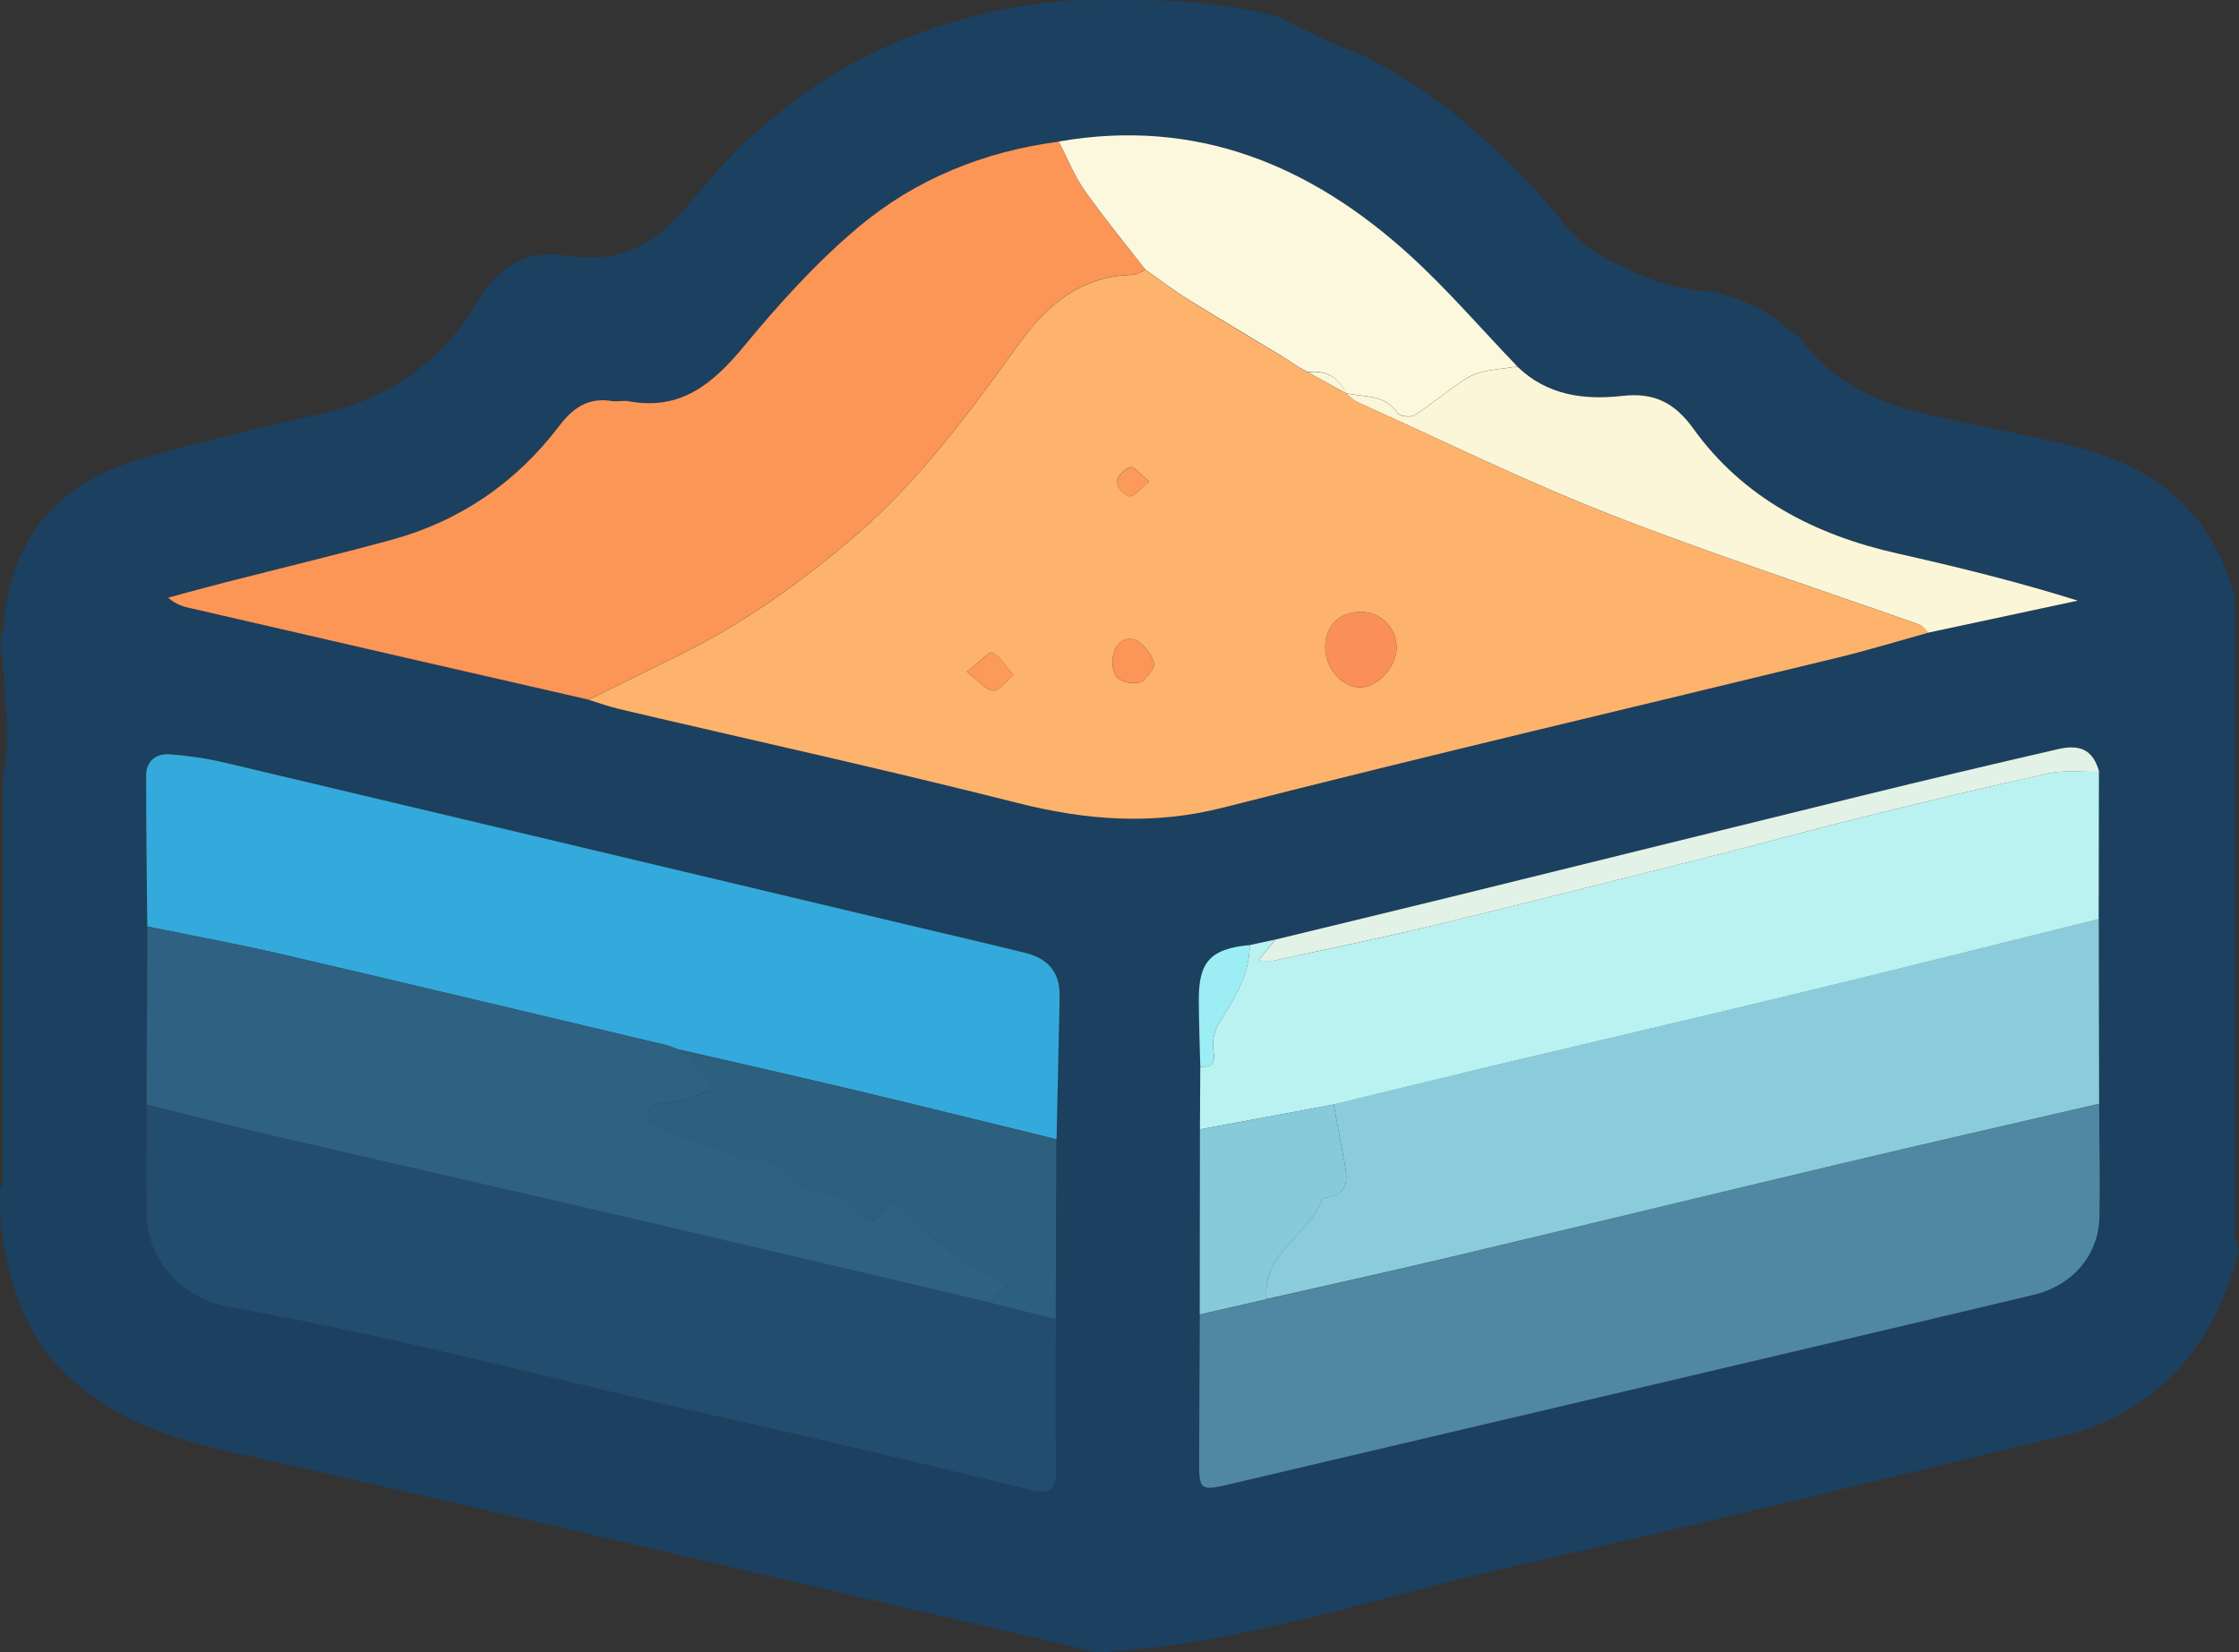 <?xml version="1.0" encoding="UTF-8"?>
<svg id="Layer_1" data-name="Layer 1" xmlns="http://www.w3.org/2000/svg" viewBox="0 0 195.81 144.54">
  <rect x="0" y="0" width="195.81" height="144.54" fill="#333333" stroke="none"/>
  <defs>
    <style>
      .cls-1 {
        fill: #fb9a59;
      }

      .cls-1, .cls-2, .cls-3, .cls-4, .cls-5, .cls-6, .cls-7, .cls-8, .cls-9, .cls-10, .cls-11, .cls-12, .cls-13, .cls-14, .cls-15, .cls-16, .cls-17, .cls-18 {
        stroke-width: 0px;
      }

      .cls-2 {
        fill: #87cad9;
      }

      .cls-3 {
        fill: #fdb36c;
      }

      .cls-4 {
        fill: #46add7;
      }

      .cls-5 {
        fill: #fcf8de;
      }

      .cls-6 {
        fill: #fcf6d8;
      }

      .cls-7 {
        fill: #8accdb;
      }

      .cls-8 {
        fill: #fb9657;
      }

      .cls-9 {
        fill: #1c405f;
      }

      .cls-10 {
        fill: #e3f2e7;
      }

      .cls-11 {
        fill: #2d5f7f;
      }

      .cls-12 {
        fill: #baf2f1;
      }

      .cls-13 {
        fill: #33aadb;
      }

      .cls-14 {
        fill: #5088a3;
      }

      .cls-15 {
        fill: #9dedf4;
      }

      .cls-16 {
        fill: #2f6182;
      }

      .cls-17 {
        fill: #fa9058;
      }

      .cls-18 {
        fill: #224d6f;
      }
    </style>
  </defs>
  <path class="cls-9" d="M195.46,107.75c-.01-18.21,0-36.43,0-54.64,0-.11-.01-.21-.04-.32,0-.24,0-.48,0-.72-1.91-6.98-6.66-11.09-13.46-12.87-4.43-1.16-8.96-1.93-13.43-2.96-4.35-1-8.25-2.81-11.01-6.59-.76-.6-1.54-1.21-2.37-1.83-1.13-.84-2.41-1.41-3.75-1.88-.35-.07-.7-.16-1.05-.29-.17-.06-.34-.1-.51-.15-.32,0-.65,0-.98-.04-2.59-.31-4.95-1.05-7.05-2.2-.07-.03-.14-.04-.21-.07-2.37-1.04-4.16-2.55-5.39-4.38-4.92-5.73-10.45-10.77-17.25-14.08-2.5-.89-4.89-2.19-7.28-3.3C105.75-.21,99.64-.03,93.34.05c-12.95,1.13-24.05,6.6-32.63,17.26-3.15,3.91-6.27,5.84-11.17,5.05-3.56-.58-6,.99-7.85,4.12-2.92,4.97-7.33,8.16-12.97,9.56-2.44.61-4.91,1.08-7.34,1.72-4.02,1.07-8.19,1.81-11.97,3.45C3.74,43.67.85,48.47.31,54.64c.03.09.07.17.08.26,0,.03-.07.07-.11.1l-.24,1.12c.08.12.08.23,0,.34.07.49.15.98.22,1.47.13,2.27.33,4.54.37,6.81.02,1.17-.24,2.35-.38,3.53,0,.73,0,1.45,0,2.18,0,.75,0,1.49,0,2.24v6.22s-.02,3.36-.02,3.36c0,5.63,0,11.26,0,16.89,0,1.49,0,2.97,0,4.46-.08.12-.16.24-.24.36,0,.36,0,.72,0,1.08.14,4.79,1.27,9.28,4.04,13.28,4.15,5.05,9.73,7.25,15.96,8.63,18.54,4.13,37.01,8.52,55.51,12.81,6.09,1.41,12.17,2.82,18.25,4.24.51.14,1.02.28,1.53.42.25.03.5.06.74.1,12.66-.65,24.57-4.91,36.8-7.64,16.24-3.63,32.4-7.67,48.59-11.53,7.94-2.45,12.34-8.09,14.37-15.88-.12-.58-.35-1.16-.35-1.75ZM92.65,87.83c-.09,3.94-.17,7.88-.26,11.82-.02,5.25-.03,10.49-.05,15.74,0,4.41-.05,8.83.02,13.24.03,1.6-.51,2.11-2.06,1.74-5.7-1.39-11.4-2.76-17.1-4.09-5.65-1.32-11.32-2.55-16.97-3.88-6.6-1.54-13.18-3.21-19.79-4.7-5.47-1.23-10.96-2.41-16.48-3.39-3.94-.7-7.06-3.95-7.14-8.03-.07-3.22-.01-6.44-.01-9.67.02-5.19.05-10.38.07-15.57-.04-4.41-.11-8.82-.1-13.23,0-1.27.89-1.93,2.08-1.84,1.58.12,3.17.35,4.71.71,19.49,4.61,38.98,9.26,58.47,13.89,3.87.92,7.76,1.82,11.62,2.77,1.86.46,3.01,1.58,3,3.63v.86ZM88.95,70.22c-11.57-2.93-23.23-5.49-34.85-8.22-.89-.21-1.75-.53-2.63-.8-5.37-1.23-10.73-2.46-16.1-3.69-6.27-1.44-12.53-2.88-18.8-4.33-.59-.14-1.18-.3-1.87-.9,1.64-.44,3.29-.9,4.94-1.32,4.87-1.25,9.75-2.42,14.6-3.74,5.99-1.64,10.89-5,14.64-9.93,1.22-1.61,2.56-2.55,4.63-2.21.48.08.99-.07,1.47.02,4.55.84,7.37-1.53,10.09-4.82,3.06-3.71,6.34-7.34,10.01-10.42,5-4.2,10.98-6.61,17.51-7.47,12-2.1,22.03,2.04,30.72,9.96,3.32,3.03,6.27,6.47,9.39,9.72,2.61,2.52,5.83,2.94,9.21,2.56,2.69-.31,4.52.56,6.16,2.84,4.39,6.11,10.67,9.33,17.89,10.95,5.24,1.18,10.46,2.46,15.75,4.12-4.36.94-8.71,1.87-13.07,2.81-2.58.72-5.14,1.5-7.74,2.14-17.96,4.37-35.97,8.58-53.88,13.15-6.19,1.58-12.01,1.14-18.08-.4ZM183.6,106.49c-.07,3.29-2.34,5.96-5.74,6.77-10.25,2.45-20.51,4.85-30.77,7.27-13.24,3.12-26.48,6.23-39.72,9.34-2.36.55-2.51.44-2.5-2,.01-4.29.04-8.59.06-12.88,0-5.4.01-10.79.02-16.19.01-1.83.02-3.66.03-5.48-.05-1.96-.12-3.92-.13-5.88-.01-3.32,1.06-4.45,4.45-4.76.74-.16,1.49-.32,2.23-.48,5.11-1.24,10.22-2.47,15.32-3.72,12-2.95,23.99-5.93,35.99-8.87,5.7-1.4,11.42-2.75,17.14-4.07,2.05-.47,3.08.15,3.6,1.97,0,4.29-.01,8.59-.02,12.88,0,5.39.02,10.78.03,16.16.01,3.31.09,6.63.02,9.94Z"/>
  <path class="cls-3" d="M168.65,55.34c-2.58.72-5.14,1.5-7.74,2.14-17.96,4.37-35.97,8.58-53.88,13.15-6.18,1.58-12.01,1.14-18.08-.4-11.57-2.93-23.23-5.49-34.85-8.22-.89-.21-1.75-.53-2.63-.8,2.68-1.32,5.37-2.63,8.05-3.96,5.61-2.78,10.67-6.4,15.38-10.47,5.62-4.86,9.97-10.83,14.3-16.82,2.4-3.32,5.4-5.83,9.82-5.91.39,0,.77-.3,1.15-.45,1.25.88,2.47,1.81,3.76,2.62,2.69,1.68,5.41,3.29,8.13,4.92.55.35,1.09.7,1.64,1.06.23.12.46.25.69.37,1.12.62,2.23,1.23,3.35,1.85h0c.33.25.62.6,1,.77,7.32,3.3,14.54,6.86,22.01,9.79,8.95,3.51,18.12,6.47,27.18,9.69.29.1.5.45.74.69ZM115.9,56.5c-.07,1.8,1.32,3.52,2.94,3.63,1.48.1,3.22-1.67,3.3-3.35.08-1.73-1.29-3.21-3.01-3.25-1.9-.05-3.16,1.11-3.23,2.97ZM99.89,59.68c.2-.3,1.16-1.12,1.03-1.68-.19-.83-1.07-1.92-1.83-2.08-1.16-.24-1.8.89-1.79,2.01,0,1.12.47,2.04,2.59,1.75ZM84.56,58.77c1.09.81,1.71,1.64,2.32,1.64.58,0,1.16-.89,1.73-1.38-.59-.68-1.08-1.53-1.82-1.95-.25-.14-1.12.82-2.24,1.69ZM100.51,42.13c-.74-.6-1.27-1.33-1.64-1.26-.5.1-1.16.8-1.2,1.29-.04.41.69,1.22,1.12,1.25.45.03.94-.67,1.72-1.29Z"/>
  <path class="cls-8" d="M100.17,23.59c-.38.16-.76.45-1.15.45-4.42.08-7.42,2.59-9.82,5.91-4.33,5.98-8.67,11.96-14.3,16.82-4.71,4.07-9.77,7.69-15.38,10.47-2.68,1.33-5.37,2.64-8.05,3.96-5.37-1.23-10.73-2.46-16.1-3.69-6.27-1.44-12.53-2.88-18.8-4.33-.59-.14-1.18-.3-1.87-.9,1.64-.44,3.29-.9,4.94-1.32,4.87-1.25,9.75-2.42,14.6-3.74,5.99-1.64,10.89-5,14.64-9.93,1.22-1.61,2.56-2.55,4.63-2.21.48.08.99-.07,1.47.02,4.55.84,7.37-1.53,10.09-4.82,3.06-3.71,6.34-7.34,10.01-10.42,5-4.2,10.98-6.61,17.51-7.47.75,1.44,1.36,2.99,2.29,4.31,1.66,2.37,3.51,4.6,5.29,6.9Z"/>
  <path class="cls-13" d="M12.88,81.05c-.04-4.41-.11-8.82-.1-13.23,0-1.27.89-1.93,2.08-1.84,1.58.12,3.17.35,4.71.71,19.49,4.61,38.98,9.26,58.47,13.89,3.87.92,7.76,1.82,11.62,2.77,1.86.46,3.01,1.58,3,3.63,0,.29,0,.57,0,.86-.09,3.94-.17,7.88-.26,11.82-5.88-1.44-11.75-2.9-17.64-4.3-5.17-1.23-10.36-2.4-15.54-3.59-.28-.11-.56-.25-.85-.32-11.26-2.67-22.52-5.37-33.8-7.99-3.87-.9-7.79-1.61-11.68-2.41Z"/>
  <path class="cls-18" d="M92.34,115.39c0,4.41-.05,8.83.02,13.24.03,1.6-.51,2.11-2.06,1.74-5.7-1.39-11.4-2.76-17.1-4.09-5.65-1.32-11.32-2.55-16.97-3.88-6.6-1.54-13.18-3.21-19.79-4.7-5.47-1.23-10.96-2.41-16.48-3.39-3.94-.7-7.06-3.95-7.14-8.03-.07-3.22-.01-6.44-.01-9.67,3.38.84,6.74,1.73,10.13,2.52,10.71,2.49,21.43,4.92,32.14,7.41,10.46,2.43,20.91,4.91,31.37,7.37,1.96.49,3.93.99,5.89,1.48Z"/>
  <path class="cls-14" d="M183.58,96.55c.01,3.31.09,6.63.02,9.94-.07,3.29-2.34,5.96-5.74,6.77-10.25,2.45-20.51,4.85-30.77,7.27-13.24,3.12-26.48,6.23-39.72,9.34-2.36.55-2.51.44-2.5-2,.01-4.29.04-8.59.06-12.88,1.95-.45,3.9-.89,5.85-1.34,5.24-1.19,10.49-2.34,15.71-3.59,11.42-2.71,22.82-5.49,34.24-8.19,7.61-1.81,15.24-3.54,22.86-5.31Z"/>
  <path class="cls-7" d="M183.58,96.55c-7.62,1.77-15.25,3.5-22.86,5.31-11.42,2.71-22.82,5.48-34.24,8.19-5.23,1.24-10.47,2.39-15.71,3.58-.43-4.05,3.69-5.56,4.87-8.72.04-.11.32-.15.5-.18,1.67-.3,1.74-1.44,1.49-2.77-.34-1.78-.66-3.57-.99-5.36,4.52-1.1,9.03-2.22,13.55-3.29,9.11-2.17,18.23-4.29,27.33-6.49,8.69-2.1,17.35-4.29,26.03-6.44,0,5.39.02,10.78.03,16.16Z"/>
  <path class="cls-12" d="M183.55,80.39c-8.67,2.15-17.34,4.34-26.03,6.44-9.1,2.2-18.22,4.32-27.33,6.49-4.52,1.08-9.03,2.19-13.55,3.29-.48.09-.96.19-1.44.28-3.42.63-6.84,1.27-10.26,1.9.01-1.83.02-3.66.03-5.48,1.03.05,1.36-.27,1.15-1.42-.15-.79.11-1.83.55-2.52,1.32-2.08,2.61-4.12,2.62-6.7.74-.16,1.49-.32,2.23-.48-.44.54-.87,1.08-1.49,1.84.66,0,1.02.06,1.36,0,4.72-1.02,9.46-1.98,14.15-3.12,8.36-2.02,16.7-4.14,25.04-6.24,3.95-1,7.88-2.09,11.84-3.07,5.54-1.36,11.08-2.72,16.66-3.94,1.44-.31,2.98-.11,4.48-.15,0,4.29-.01,8.59-.02,12.88Z"/>
  <path class="cls-16" d="M86.45,113.91c-10.46-2.46-20.91-4.93-31.37-7.37-10.71-2.49-21.43-4.92-32.14-7.41-3.39-.79-6.76-1.68-10.13-2.52.02-5.19.05-10.38.08-15.57,3.9.8,7.81,1.51,11.68,2.41,11.28,2.62,22.54,5.32,33.8,7.99.29.07.56.21.85.32.46.29,1.03.48,1.35.88.67.82,1.2,1.75,1.79,2.63-.91.32-1.79.72-2.72.96-.87.23-1.82.19-2.65.49-.25.09-.42,1.33-.31,1.38,1.44.68,2.93,1.26,4.42,1.82,1.03.39,2.08.75,3.13,1.1.45.15.94.41,1.38.35,1.53-.2,2.51.57,3.5,1.58.6.61,1.5,1.34,2.24,1.31,1.68-.06,2.78.63,3.79,1.8.29.34.73.55,1.13.83.23-.27.34-.42.47-.54.48-.43,1-1.21,1.43-1.16.49.05.87.88,1.37,1.3,1.61,1.39,3.25,2.75,4.89,4.09.16.13.51.03.71.14.97.55,1.92,1.13,2.97,1.76-.83.72-1.23,1.07-1.64,1.42Z"/>
  <g>
    <path class="cls-5" d="M100.17,23.59c-1.77-2.29-3.62-4.53-5.29-6.9-.93-1.32-1.53-2.86-2.29-4.31,12-2.1,22.02,2.04,30.72,9.96,3.32,3.03,6.27,6.47,9.39,9.72-1.07.16-2.16.25-3.2.5-.63.15-1.25.5-1.79.88-1.36.94-2.63,2-4.02,2.88-.33.21-1.28.08-1.47-.2-1.12-1.69-2.94-1.35-4.5-1.73,0,0,0,.01,0,0-.66-1.44-1.79-2.03-3.35-1.85-.23-.12-.46-.25-.69-.37-.55-.35-1.09-.7-1.64-1.06-2.71-1.64-5.44-3.25-8.13-4.92-1.29-.81-2.51-1.74-3.76-2.62Z"/>
    <path class="cls-6" d="M117.72,34.4c1.57.38,3.38.04,4.5,1.73.19.29,1.13.42,1.47.2,1.39-.88,2.66-1.94,4.02-2.88.54-.38,1.16-.72,1.79-.88,1.05-.26,2.13-.34,3.2-.5,2.61,2.52,5.83,2.94,9.21,2.56,2.69-.31,4.52.56,6.16,2.84,4.39,6.11,10.67,9.33,17.89,10.95,5.24,1.18,10.46,2.46,15.75,4.12-4.36.93-8.71,1.87-13.07,2.8-.24-.23-.45-.58-.74-.69-9.06-3.22-18.23-6.18-27.18-9.69-7.47-2.93-14.69-6.49-22.01-9.79-.37-.17-.67-.51-1-.78Z"/>
  </g>
  <path class="cls-11" d="M86.45,113.91c.4-.35.81-.7,1.64-1.42-1.05-.63-2-1.21-2.97-1.76-.2-.11-.54,0-.71-.14-1.65-1.35-3.28-2.71-4.89-4.09-.49-.42-.87-1.26-1.37-1.3-.44-.04-.96.74-1.43,1.16-.13.12-.24.27-.47.54-.4-.29-.84-.5-1.13-.83-1.01-1.17-2.11-1.86-3.79-1.8-.74.03-1.64-.7-2.24-1.31-.99-1.01-1.97-1.78-3.5-1.58-.44.06-.93-.2-1.38-.35-1.05-.35-2.1-.71-3.13-1.1-1.49-.57-2.98-1.15-4.42-1.82-.11-.05.06-1.28.31-1.38.83-.3,1.78-.27,2.65-.49.93-.24,1.82-.63,2.72-.96-.59-.88-1.13-1.81-1.79-2.63-.32-.4-.89-.59-1.35-.88,5.18,1.19,10.37,2.36,15.54,3.59,5.89,1.4,11.76,2.87,17.64,4.3-.02,5.25-.03,10.49-.05,15.74-1.96-.49-3.93-.99-5.89-1.48ZM74.92,96.41c0,.15.02.3.03.46.32-.06.63-.11.95-.17-.01-.1-.03-.19-.04-.29h-.93ZM70.42,95.24c-.03-.09-.06-.18-.11-.26,0-.02-.14,0-.14.02-.02.09-.02.18-.03.27.09-.01.18-.02.28-.04Z"/>
  <path class="cls-2" d="M104.94,98.79c3.42-.63,6.84-1.27,10.26-1.9.48-.09.96-.18,1.44-.28.33,1.79.65,3.57.99,5.36.25,1.33.18,2.47-1.49,2.77-.18.03-.46.07-.5.18-1.18,3.16-5.3,4.67-4.87,8.72-1.95.45-3.9.89-5.85,1.34,0-5.4.01-10.79.02-16.19Z"/>
  <path class="cls-10" d="M183.57,67.51c-1.5.04-3.04-.16-4.48.15-5.57,1.22-11.12,2.57-16.66,3.94-3.96.97-7.89,2.07-11.84,3.07-8.34,2.1-16.68,4.22-25.04,6.24-4.69,1.13-9.43,2.09-14.15,3.12-.34.07-.7,0-1.36,0,.62-.76,1.05-1.3,1.49-1.84,5.11-1.24,10.22-2.47,15.32-3.72,12-2.95,23.99-5.93,35.99-8.87,5.7-1.4,11.42-2.75,17.14-4.07,2.05-.47,3.08.15,3.6,1.97Z"/>
  <path class="cls-15" d="M109.29,82.67c0,2.57-1.29,4.62-2.62,6.7-.44.69-.7,1.73-.55,2.52.21,1.15-.12,1.47-1.15,1.42-.05-1.96-.12-3.92-.13-5.88-.01-3.32,1.06-4.45,4.45-4.76Z"/>
  <path class="cls-4" d="M95.3,144.44c-.51-.14-1.02-.28-1.53-.42.51.14,1.02.28,1.53.42Z"/>
  <path class="cls-11" d="M92.65,87.83c0-.29,0-.57,0-.86,0,.29,0,.57,0,.86Z"/>
  <path class="cls-17" d="M115.9,56.5c.07-1.87,1.33-3.02,3.23-2.97,1.72.04,3.09,1.53,3.01,3.25-.08,1.68-1.83,3.45-3.3,3.35-1.62-.11-3.01-1.83-2.94-3.63Z"/>
  <path class="cls-8" d="M99.89,59.68c-2.12.28-2.58-.63-2.59-1.75,0-1.12.63-2.26,1.79-2.01.76.16,1.64,1.26,1.83,2.08.13.56-.82,1.38-1.03,1.68Z"/>
  <path class="cls-1" d="M84.56,58.77c1.11-.87,1.98-1.83,2.24-1.69.74.41,1.23,1.27,1.82,1.95-.58.5-1.15,1.38-1.73,1.38-.61,0-1.24-.82-2.32-1.64Z"/>
  <path class="cls-1" d="M100.51,42.13c-.78.62-1.27,1.32-1.72,1.29-.43-.03-1.16-.84-1.12-1.25.04-.49.7-1.19,1.2-1.29.37-.08.9.66,1.64,1.26Z"/>
  <path class="cls-6" d="M114.39,32.56c1.56-.18,2.69.41,3.35,1.85-1.12-.62-2.23-1.23-3.35-1.85Z"/>
  <path class="cls-6" d="M112.05,31.13c.55.35,1.09.7,1.64,1.06-.55-.35-1.09-.7-1.64-1.06Z"/>
  <path class="cls-16" d="M74.92,96.41h.93c.01.1.03.19.04.29-.32.06-.63.11-.95.17,0-.15-.02-.3-.03-.46Z"/>
  <path class="cls-16" d="M70.42,95.24c-.09.01-.18.02-.28.04,0-.09,0-.19.03-.27,0-.02.13-.04.14-.02.05.08.07.17.11.26Z"/>
</svg>